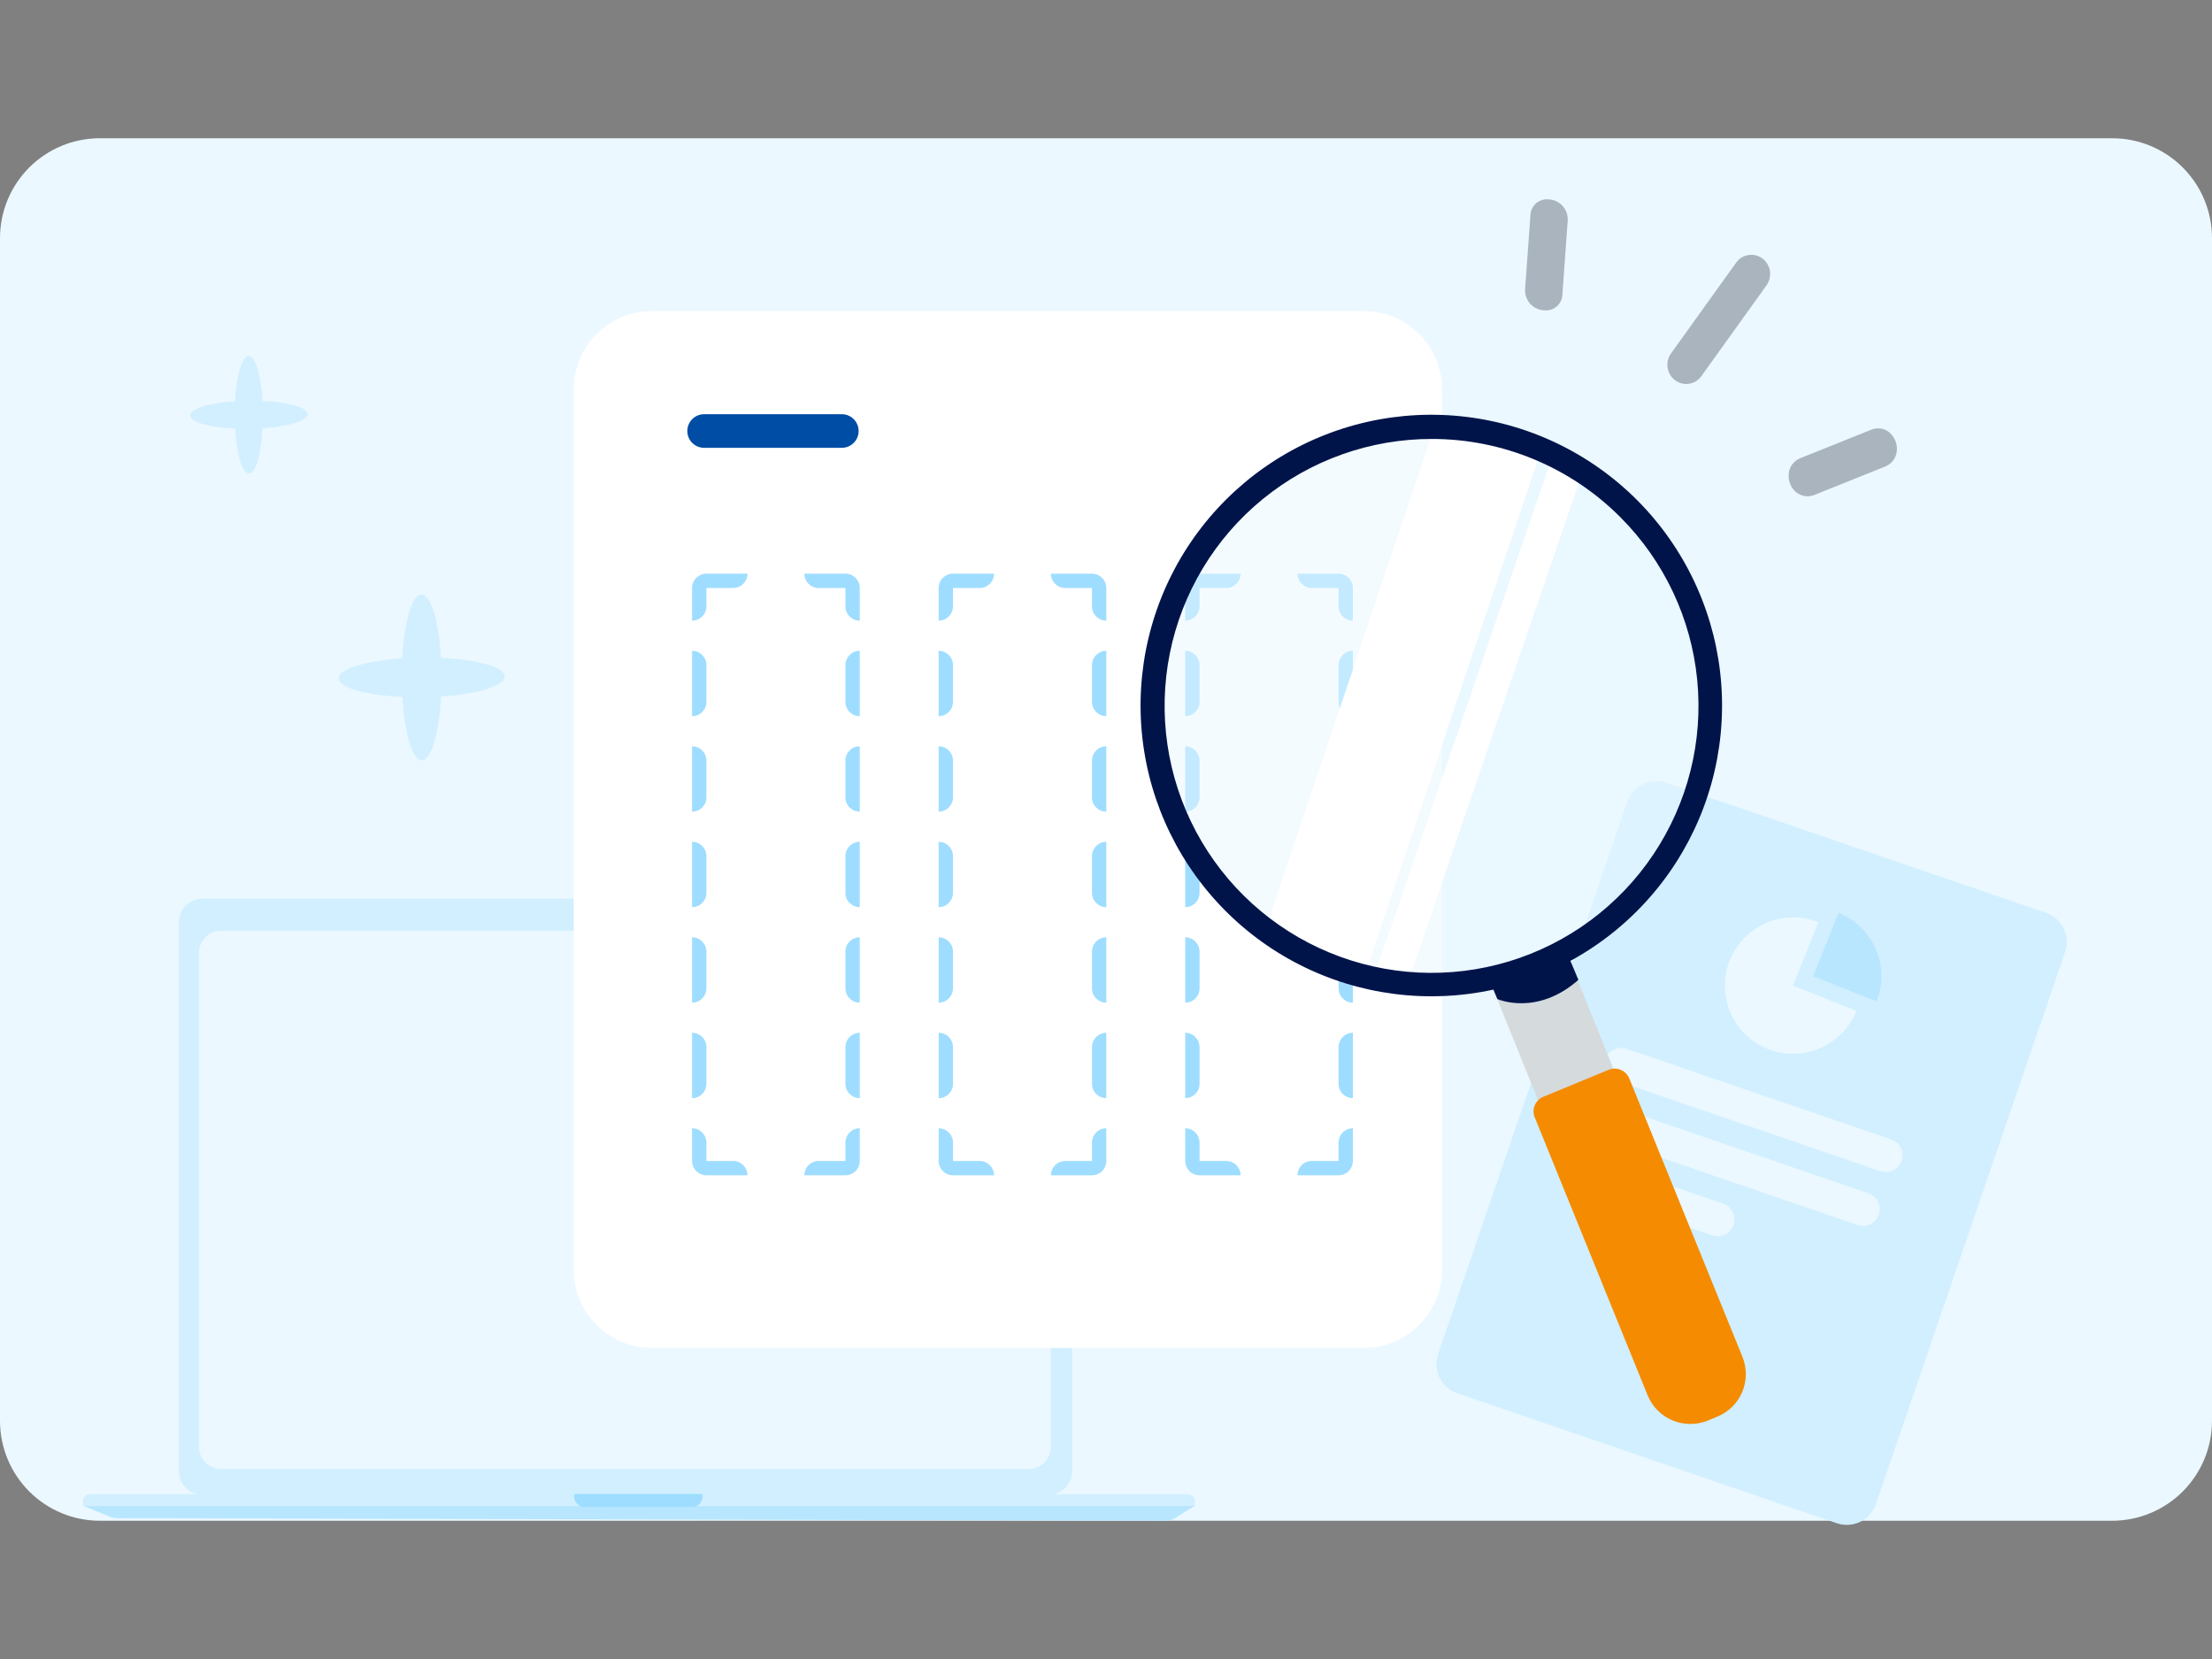 <svg width="320" height="240" viewBox="0 0 320 240" fill="none" xmlns="http://www.w3.org/2000/svg">
<rect x="0" y="0" width="320" height="240" fill="#808080" stroke="none"/>
<path d="M305.547 20H14.453C12.556 19.998 10.677 20.37 8.923 21.095C7.17 21.82 5.576 22.884 4.234 24.225C2.892 25.566 1.827 27.158 1.1 28.911C0.374 30.664 -8.08861e-07 32.543 0 34.44V205.547C0 209.38 1.523 213.056 4.233 215.767C6.944 218.477 10.62 220 14.453 220H305.547C309.38 220 313.056 218.477 315.767 215.767C318.477 213.056 320 209.38 320 205.547V34.44C320 32.543 319.626 30.664 318.9 28.911C318.173 27.158 317.108 25.566 315.766 24.225C314.424 22.884 312.83 21.82 311.077 21.095C309.323 20.37 307.444 19.998 305.547 20Z" fill="#EBF8FF"/>
<path d="M151.678 130H29.298C27.412 130 25.883 131.532 25.883 133.421V212.821C25.883 214.71 27.412 216.242 29.298 216.242H151.678C153.564 216.242 155.093 214.71 155.093 212.821V133.421C155.093 131.532 153.564 130 151.678 130Z" fill="#D1EFFF"/>
<path d="M148.845 134.647H31.962C30.211 134.647 28.792 136.069 28.792 137.822V209.339C28.792 211.092 30.211 212.514 31.962 212.514H148.845C150.595 212.514 152.014 211.092 152.014 209.339V137.822C152.014 136.069 150.595 134.647 148.845 134.647Z" fill="#EBF8FF"/>
<path d="M172.875 217.82H12L16.038 219.463C16.293 219.565 16.565 219.619 16.839 219.622L168.742 220C169.143 220.002 169.536 219.891 169.875 219.678L172.871 217.809L172.875 217.82Z" fill="#B8E6FF"/>
<path d="M172.875 217.23C172.874 216.945 172.761 216.673 172.559 216.472C172.358 216.271 172.086 216.159 171.802 216.159H13.073C12.789 216.159 12.517 216.271 12.316 216.472C12.114 216.673 12.001 216.945 12 217.23V217.82H172.875V217.23Z" fill="#D1EFFF"/>
<path d="M83.078 216.125H101.631V216.503C101.631 216.904 101.472 217.289 101.188 217.573C100.905 217.857 100.52 218.017 100.12 218.017H84.578C84.177 218.017 83.793 217.857 83.51 217.573C83.226 217.289 83.067 216.904 83.067 216.503V216.125H83.078Z" fill="#9EDDFF"/>
<path d="M90.724 133.039C91.181 133.039 91.552 132.668 91.552 132.21C91.552 131.753 91.181 131.382 90.724 131.382C90.267 131.382 89.897 131.753 89.897 132.21C89.897 132.668 90.267 133.039 90.724 133.039Z" fill="#B8E6FF"/>
<path d="M295.976 132.052L241.064 113.242C238.732 112.45 236.202 113.682 235.41 116.014L208.042 195.896C207.25 198.228 208.482 200.758 210.814 201.55L265.726 220.36C268.058 221.152 270.588 219.92 271.38 217.588L298.748 137.706C299.54 135.374 298.308 132.844 295.976 132.052Z" fill="#D1EFFF"/>
<path d="M263.042 133.416C261.238 132.69 259.236 132.514 257.344 132.932C255.43 133.328 253.692 134.296 252.328 135.704C250.964 137.112 250.04 138.872 249.688 140.786C249.336 142.7 249.556 144.68 250.326 146.484C251.096 148.288 252.372 149.806 254.022 150.862C255.65 151.918 257.564 152.49 259.522 152.446C261.48 152.424 263.372 151.808 264.978 150.708C266.584 149.608 267.838 148.046 268.564 146.242L259.39 142.59L263.064 133.416H263.042Z" fill="#EBF8FF"/>
<path d="M265.968 132.074L262.316 141.226L271.468 144.878C271.952 143.668 272.194 142.392 272.172 141.094C272.172 139.796 271.886 138.52 271.38 137.332C270.874 136.144 270.126 135.066 269.202 134.164C268.278 133.262 267.178 132.558 265.968 132.074Z" fill="#B8E6FF"/>
<path d="M273.58 164.832L235.322 151.72C234.046 151.28 232.682 151.962 232.242 153.238C231.802 154.514 232.484 155.878 233.76 156.318L272.018 169.43C273.294 169.87 274.658 169.188 275.098 167.912C275.538 166.636 274.856 165.272 273.58 164.832Z" fill="#EBF8FF"/>
<path d="M270.28 172.62L232.022 159.508C230.746 159.068 229.382 159.75 228.942 161.026C228.502 162.302 229.184 163.666 230.46 164.106L268.718 177.218C269.994 177.658 271.38 176.976 271.798 175.7C272.238 174.424 271.556 173.06 270.28 172.62Z" fill="#EBF8FF"/>
<path d="M249.248 174.116L228.876 167.142C227.6 166.702 226.214 167.384 225.796 168.66C225.356 169.936 226.038 171.3 227.314 171.74L247.708 178.714C248.984 179.154 250.348 178.472 250.788 177.196C251.228 175.92 250.546 174.556 249.27 174.116H249.248Z" fill="#EBF8FF"/>
<path d="M197.308 45H94.301C88.06 45 83 50.06 83 56.301V183.699C83 189.94 88.06 195 94.301 195H197.308C203.549 195 208.609 189.94 208.609 183.699V56.301C208.609 50.06 203.549 45 197.308 45Z" fill="white"/>
<path fill-rule="evenodd" clip-rule="evenodd" d="M94.58 57.144C94.58 56.63 94.721 56.218 94.893 56.218H196.065C196.237 56.218 196.378 56.611 196.378 57.144V182.859C196.378 183.373 196.237 183.784 196.065 183.784H94.893C94.721 183.784 94.58 183.392 94.58 182.859V57.144Z" fill="white"/>
<path d="M121.782 59.921H101.862C100.519 59.921 99.431 61.009 99.431 62.352C99.431 63.695 100.519 64.783 101.862 64.783H121.782C123.125 64.783 124.214 63.695 124.214 62.352C124.214 61.009 123.125 59.921 121.782 59.921Z" fill="#004DA5"/>
<path d="M100.121 85.063C100.121 83.919 101.049 82.991 102.193 82.991H122.304C123.448 82.991 124.376 83.919 124.376 85.063V167.952C124.376 169.096 123.448 170.024 122.304 170.024H102.193C101.049 170.024 100.121 169.096 100.121 167.952V85.063Z" fill="white"/>
<path fill-rule="evenodd" clip-rule="evenodd" d="M101.738 169.974C101.683 169.962 101.63 169.947 101.577 169.931C101.267 169.835 100.989 169.668 100.761 169.449C100.739 169.428 100.717 169.407 100.696 169.384C100.478 169.156 100.311 168.878 100.214 168.569C100.198 168.516 100.184 168.462 100.171 168.407C100.138 168.261 100.121 168.108 100.121 167.952V163.223C101.266 163.223 102.193 164.151 102.193 165.295L102.193 167.952H106.061C107.205 167.952 108.133 168.88 108.133 170.024H102.193C102.037 170.024 101.884 170.007 101.738 169.974ZM124.376 149.408C123.232 149.408 122.304 150.336 122.304 151.48V156.794C122.304 157.938 123.232 158.866 124.376 158.866V149.408ZM124.376 135.593C123.232 135.593 122.304 136.521 122.304 137.666V142.979C122.304 144.123 123.232 145.051 124.376 145.051V135.593ZM124.376 121.778C123.232 121.778 122.304 122.706 122.304 123.851V129.164C122.304 130.309 123.232 131.237 124.376 131.237V121.778ZM124.376 107.964C123.232 107.964 122.304 108.891 122.304 110.036V115.349C122.304 116.494 123.232 117.422 124.376 117.422V107.964ZM124.376 94.149C123.232 94.149 122.304 95.077 122.304 96.221V101.535C122.304 102.679 123.232 103.607 124.376 103.607V94.149ZM100.121 89.792C101.266 89.792 102.193 88.864 102.193 87.72V85.063L106.061 85.063C107.205 85.063 108.133 84.135 108.133 82.991H102.193C102.037 82.991 101.884 83.008 101.738 83.041C101.683 83.053 101.63 83.068 101.577 83.084C101.267 83.18 100.989 83.347 100.761 83.566C100.739 83.587 100.717 83.608 100.696 83.63C100.478 83.859 100.311 84.137 100.214 84.446C100.198 84.499 100.184 84.553 100.171 84.608C100.138 84.754 100.121 84.907 100.121 85.063V89.792ZM100.121 94.149C101.266 94.149 102.193 95.077 102.193 96.221V101.535C102.193 102.679 101.266 103.607 100.121 103.607V94.149ZM100.121 107.964C101.266 107.964 102.193 108.891 102.193 110.036V115.349C102.193 116.494 101.266 117.422 100.121 117.422V107.964ZM100.121 121.778C101.266 121.778 102.193 122.706 102.193 123.851V129.164C102.193 130.309 101.266 131.237 100.121 131.237V121.778ZM100.121 135.593C101.266 135.593 102.193 136.521 102.193 137.666V142.979C102.193 144.123 101.266 145.051 100.121 145.051V135.593ZM100.121 149.408C101.266 149.408 102.193 150.336 102.193 151.48V156.794C102.193 157.938 101.266 158.866 100.121 158.866V149.408ZM116.364 82.991C116.364 84.135 117.292 85.063 118.437 85.063H122.304V87.72C122.304 88.864 123.232 89.792 124.376 89.792V85.063C124.376 84.907 124.359 84.754 124.326 84.608C124.314 84.553 124.299 84.499 124.283 84.446C124.187 84.137 124.02 83.859 123.801 83.63C123.78 83.608 123.759 83.587 123.737 83.566C123.508 83.347 123.23 83.18 122.921 83.084C122.868 83.068 122.814 83.053 122.76 83.041C122.613 83.008 122.46 82.991 122.304 82.991H116.364ZM124.376 163.223C123.232 163.223 122.304 164.151 122.304 165.295V167.952H118.437C117.292 167.952 116.364 168.88 116.364 170.024H122.304C122.46 170.024 122.613 170.007 122.76 169.974C122.814 169.962 122.868 169.947 122.921 169.931C123.23 169.835 123.508 169.668 123.737 169.449C123.759 169.428 123.78 169.407 123.801 169.384C124.02 169.156 124.187 168.878 124.283 168.569C124.299 168.516 124.314 168.462 124.326 168.407C124.359 168.261 124.376 168.108 124.376 167.952V163.223Z" fill="#9EDDFF"/>
<path d="M135.791 85.063C135.791 83.919 136.719 82.991 137.863 82.991H157.974C159.118 82.991 160.046 83.919 160.046 85.063V167.952C160.046 169.096 159.118 170.024 157.974 170.024H137.863C136.719 170.024 135.791 169.096 135.791 167.952V85.063Z" fill="white"/>
<path fill-rule="evenodd" clip-rule="evenodd" d="M137.408 169.974C137.353 169.962 137.3 169.947 137.247 169.931C136.937 169.835 136.659 169.668 136.431 169.449C136.409 169.428 136.387 169.407 136.366 169.384C136.147 169.156 135.981 168.878 135.884 168.569C135.868 168.516 135.853 168.462 135.841 168.407C135.808 168.261 135.791 168.108 135.791 167.952V163.223C136.936 163.223 137.863 164.151 137.863 165.295L137.863 167.952H141.731C142.875 167.952 143.803 168.88 143.803 170.024H137.863C137.707 170.024 137.554 170.007 137.408 169.974ZM160.046 149.408C158.902 149.408 157.974 150.336 157.974 151.48V156.794C157.974 157.938 158.902 158.866 160.046 158.866V149.408ZM160.046 135.593C158.902 135.593 157.974 136.521 157.974 137.666V142.979C157.974 144.123 158.902 145.051 160.046 145.051V135.593ZM160.046 121.778C158.902 121.778 157.974 122.706 157.974 123.851V129.164C157.974 130.309 158.902 131.237 160.046 131.237V121.778ZM160.046 107.964C158.902 107.964 157.974 108.891 157.974 110.036V115.349C157.974 116.494 158.902 117.422 160.046 117.422V107.964ZM160.046 94.149C158.902 94.149 157.974 95.077 157.974 96.221V101.535C157.974 102.679 158.902 103.607 160.046 103.607V94.149ZM135.791 89.792C136.936 89.792 137.863 88.864 137.863 87.72V85.063L141.731 85.063C142.875 85.063 143.803 84.135 143.803 82.991H137.863C137.707 82.991 137.554 83.008 137.408 83.041C137.353 83.053 137.3 83.068 137.247 83.084C136.937 83.18 136.659 83.347 136.431 83.566C136.409 83.587 136.387 83.608 136.366 83.63C136.147 83.859 135.981 84.137 135.884 84.446C135.868 84.499 135.853 84.553 135.841 84.608C135.808 84.754 135.791 84.907 135.791 85.063V89.792ZM135.791 94.149C136.936 94.149 137.863 95.077 137.863 96.221V101.535C137.863 102.679 136.936 103.607 135.791 103.607V94.149ZM135.791 107.964C136.936 107.964 137.863 108.891 137.863 110.036V115.349C137.863 116.494 136.936 117.422 135.791 117.422V107.964ZM135.791 121.778C136.936 121.778 137.863 122.706 137.863 123.851V129.164C137.863 130.309 136.936 131.237 135.791 131.237V121.778ZM135.791 135.593C136.936 135.593 137.863 136.521 137.863 137.666V142.979C137.863 144.123 136.936 145.051 135.791 145.051V135.593ZM135.791 149.408C136.936 149.408 137.863 150.336 137.863 151.48V156.794C137.863 157.938 136.936 158.866 135.791 158.866V149.408ZM152.034 82.991C152.034 84.135 152.962 85.063 154.106 85.063H157.974V87.72C157.974 88.864 158.902 89.792 160.046 89.792V85.063C160.046 84.907 160.029 84.754 159.996 84.608C159.984 84.553 159.969 84.499 159.953 84.446C159.857 84.137 159.69 83.859 159.471 83.63C159.45 83.608 159.429 83.587 159.407 83.566C159.178 83.347 158.9 83.18 158.591 83.084C158.538 83.068 158.484 83.053 158.429 83.041C158.283 83.008 158.13 82.991 157.974 82.991H152.034ZM160.046 163.223C158.902 163.223 157.974 164.151 157.974 165.295V167.952H154.106C152.962 167.952 152.034 168.88 152.034 170.024H157.974C158.13 170.024 158.283 170.007 158.429 169.974C158.484 169.962 158.538 169.947 158.591 169.931C158.9 169.835 159.178 169.668 159.407 169.449C159.429 169.428 159.45 169.407 159.471 169.384C159.69 169.156 159.857 168.878 159.953 168.569C159.969 168.516 159.984 168.462 159.996 168.407C160.029 168.261 160.046 168.108 160.046 167.952V163.223Z" fill="#9EDDFF"/>
<path d="M171.46 85.063C171.46 83.919 172.388 82.991 173.533 82.991H193.643C194.788 82.991 195.716 83.919 195.716 85.063V167.952C195.716 169.096 194.788 170.024 193.643 170.024H173.533C172.388 170.024 171.46 169.096 171.46 167.952V85.063Z" fill="white"/>
<path fill-rule="evenodd" clip-rule="evenodd" d="M173.077 169.974C173.023 169.962 172.969 169.947 172.916 169.931C172.607 169.835 172.329 169.668 172.1 169.449C172.078 169.428 172.057 169.407 172.035 169.384C171.817 169.156 171.65 168.878 171.554 168.569C171.537 168.516 171.523 168.462 171.511 168.407C171.478 168.261 171.46 168.108 171.46 167.952V163.223C172.605 163.223 173.533 164.151 173.533 165.295L173.533 167.952H177.4C178.545 167.952 179.473 168.88 179.473 170.024H173.533C173.376 170.024 173.224 170.007 173.077 169.974ZM195.716 149.408C194.571 149.408 193.643 150.336 193.643 151.48V156.794C193.643 157.938 194.571 158.866 195.716 158.866V149.408ZM195.716 135.593C194.571 135.593 193.643 136.521 193.643 137.666V142.979C193.643 144.123 194.571 145.051 195.716 145.051V135.593ZM195.716 121.778C194.571 121.778 193.643 122.706 193.643 123.851V129.164C193.643 130.309 194.571 131.237 195.716 131.237V121.778ZM195.716 107.964C194.571 107.964 193.643 108.891 193.643 110.036V115.349C193.643 116.494 194.571 117.422 195.716 117.422V107.964ZM195.716 94.149C194.571 94.149 193.643 95.077 193.643 96.221V101.535C193.643 102.679 194.571 103.607 195.716 103.607V94.149ZM171.46 89.792C172.605 89.792 173.533 88.864 173.533 87.72V85.063L177.4 85.063C178.545 85.063 179.473 84.135 179.473 82.991H173.533C173.376 82.991 173.224 83.008 173.077 83.041C173.023 83.053 172.969 83.068 172.916 83.084C172.607 83.18 172.329 83.347 172.1 83.566C172.078 83.587 172.057 83.608 172.035 83.63C171.817 83.859 171.65 84.137 171.554 84.446C171.537 84.499 171.523 84.553 171.511 84.608C171.478 84.754 171.46 84.907 171.46 85.063V89.792ZM171.46 94.149C172.605 94.149 173.533 95.077 173.533 96.221V101.535C173.533 102.679 172.605 103.607 171.46 103.607V94.149ZM171.46 107.964C172.605 107.964 173.533 108.891 173.533 110.036V115.349C173.533 116.494 172.605 117.422 171.46 117.422V107.964ZM171.46 121.778C172.605 121.778 173.533 122.706 173.533 123.851V129.164C173.533 130.309 172.605 131.237 171.46 131.237V121.778ZM171.46 135.593C172.605 135.593 173.533 136.521 173.533 137.666V142.979C173.533 144.123 172.605 145.051 171.46 145.051V135.593ZM171.46 149.408C172.605 149.408 173.533 150.336 173.533 151.48V156.794C173.533 157.938 172.605 158.866 171.46 158.866V149.408ZM187.703 82.991C187.703 84.135 188.631 85.063 189.776 85.063H193.643V87.72C193.643 88.864 194.571 89.792 195.716 89.792V85.063C195.716 84.907 195.698 84.754 195.665 84.608C195.653 84.553 195.639 84.499 195.622 84.446C195.526 84.137 195.359 83.859 195.141 83.63C195.12 83.608 195.098 83.587 195.076 83.566C194.848 83.347 194.569 83.18 194.26 83.084C194.207 83.068 194.153 83.053 194.099 83.041C193.952 83.008 193.8 82.991 193.643 82.991H187.703ZM195.716 163.223C194.571 163.223 193.643 164.151 193.643 165.295V167.952H189.776C188.631 167.952 187.703 168.88 187.703 170.024H193.643C193.8 170.024 193.952 170.007 194.099 169.974C194.153 169.962 194.207 169.947 194.26 169.931C194.569 169.835 194.848 169.668 195.076 169.449C195.098 169.428 195.12 169.407 195.141 169.384C195.359 169.156 195.526 168.878 195.622 168.569C195.639 168.516 195.653 168.462 195.665 168.407C195.698 168.261 195.716 168.108 195.716 167.952V163.223Z" fill="#9EDDFF"/>
<g clip-path="url(#clip0_2672_44814)">
<path opacity="0.5" d="M206.891 142.713C228.999 142.713 246.923 124.469 246.923 101.927C246.923 79.384 228.999 61.128 206.891 61.128C184.783 61.128 166.859 79.373 166.859 101.927C166.859 124.481 184.783 142.713 206.891 142.713Z" fill="#EBF8FF"/>
<path d="M222.705 65.883L207.746 61.128L182.662 135.667L197.633 140.422L222.705 65.883Z" fill="white"/>
<path d="M203.47 142.714L229.033 68.039L224.381 66.556L198.807 141.232L203.47 142.714Z" fill="white"/>
<path d="M226.821 138.29L215.864 142.714L222.864 160.046L233.81 155.621L226.821 138.29Z" fill="#D5DADD"/>
<path d="M223.263 158.666C222.707 158.896 222.264 159.337 222.031 159.892C221.798 160.447 221.794 161.072 222.021 161.631L238.371 201.893C239.051 203.523 240.35 204.817 241.982 205.493C243.615 206.168 245.448 206.169 247.082 205.496L248.381 204.96C249.203 204.632 249.951 204.144 250.582 203.523C251.212 202.902 251.712 202.162 252.053 201.346C252.726 199.709 252.726 197.874 252.053 196.237L235.703 156.021C235.59 155.741 235.423 155.487 235.212 155.272C235 155.058 234.748 154.887 234.471 154.771C234.193 154.654 233.895 154.594 233.593 154.593C233.292 154.592 232.994 154.651 232.715 154.766L223.263 158.666Z" fill="#F58B00"/>
<path d="M215.476 141.801L216.616 144.527C216.616 144.527 222.317 147.069 228.337 141.756L226.513 137.389L221.485 139.829L215.476 141.801Z" fill="#00144A"/>
<path d="M207.164 144.128C197.429 144.152 187.987 140.798 180.449 134.638C172.91 128.478 167.741 119.893 165.824 110.348C163.907 100.803 165.359 90.888 169.935 82.295C174.51 73.701 181.924 66.961 190.914 63.223C199.903 59.486 209.91 58.982 219.229 61.798C228.548 64.615 236.601 70.577 242.016 78.668C247.43 86.759 249.871 96.477 248.922 106.167C247.972 115.856 243.691 124.916 236.809 131.802C228.951 139.676 218.289 144.109 207.164 144.128ZM207.164 63.501C198.228 63.485 189.562 66.569 182.645 72.228C175.728 77.887 170.987 85.769 169.231 94.532C167.476 103.296 168.813 112.396 173.016 120.284C177.219 128.171 184.027 134.356 192.28 137.785C200.532 141.214 209.719 141.675 218.273 139.088C226.827 136.502 234.22 131.028 239.19 123.601C244.16 116.174 246.401 107.252 245.53 98.357C244.66 89.463 240.731 81.145 234.414 74.823C230.84 71.236 226.593 68.39 221.917 66.447C217.241 64.504 212.228 63.502 207.164 63.501Z" fill="#00144A"/>
</g>
<path d="M273.275 62.514C272.912 62.23 272.479 62.048 272.021 61.989C271.564 61.93 271.099 61.995 270.675 62.178L260.488 66.265C258.803 66.94 258.455 68.695 258.984 70.016C259.181 70.564 259.551 71.034 260.038 71.354C260.524 71.674 261.102 71.828 261.684 71.792C261.964 71.766 262.239 71.698 262.499 71.59L272.686 67.504C273.137 67.334 273.533 67.045 273.833 66.668C274.133 66.291 274.325 65.84 274.39 65.363C274.462 64.833 274.397 64.293 274.202 63.794C274.007 63.295 273.688 62.855 273.275 62.514Z" fill="#A9B4BE"/>
<path d="M224.057 28.844C223.729 28.805 223.397 28.835 223.081 28.932C222.765 29.029 222.473 29.19 222.224 29.406C221.974 29.622 221.772 29.888 221.631 30.186C221.49 30.485 221.412 30.809 221.403 31.139L220.631 41.803C220.605 42.186 220.655 42.571 220.779 42.935C220.903 43.299 221.098 43.635 221.353 43.922C221.608 44.21 221.918 44.444 222.265 44.61C222.611 44.777 222.987 44.873 223.371 44.892C223.529 44.905 223.688 44.904 223.846 44.891C224.431 44.849 224.978 44.59 225.381 44.165C225.785 43.74 226.014 43.179 226.024 42.593L226.793 31.934C226.82 31.551 226.77 31.166 226.647 30.802C226.523 30.438 226.329 30.102 226.074 29.815C225.819 29.527 225.509 29.293 225.163 29.126C224.817 28.96 224.441 28.864 224.057 28.844Z" fill="#A9B4BE"/>
<path d="M252.948 36.896C252.591 36.949 252.249 37.073 251.942 37.262C251.635 37.451 251.369 37.701 251.162 37.996L241.73 51.142C241.31 51.734 241.136 52.466 241.243 53.183C241.35 53.901 241.73 54.55 242.304 54.993C242.838 55.403 243.507 55.596 244.177 55.536C244.564 55.501 244.938 55.382 245.274 55.189C245.611 54.996 245.902 54.733 246.127 54.417L255.559 41.271C255.982 40.676 256.157 39.941 256.049 39.219C255.94 38.498 255.556 37.846 254.977 37.402C254.691 37.185 254.363 37.029 254.014 36.942C253.666 36.855 253.303 36.84 252.948 36.896Z" fill="#A9B4BE"/>
<path d="M72.999 97.863C72.999 96.505 69.056 95.418 63.789 95.171C63.487 89.909 62.328 85.997 60.969 86C59.611 86.003 58.482 89.945 58.193 95.234C52.91 95.595 48.982 96.776 49 98.137C49.018 99.498 52.943 100.586 58.211 100.829C58.527 106.091 59.671 110.003 61.027 110C62.382 109.997 63.517 106.055 63.807 100.766C69.09 100.405 73.014 99.224 72.999 97.863Z" fill="#D1EFFF"/>
<path d="M44.499 59.903C44.499 58.941 41.707 58.171 37.975 57.996C37.762 54.269 36.941 51.498 35.978 51.5C35.016 51.502 34.216 54.295 34.011 58.041C30.269 58.297 27.487 59.133 27.5 60.097C27.513 61.061 30.293 61.831 34.024 62.004C34.248 65.731 35.059 68.502 36.019 68.5C36.979 68.498 37.783 65.705 37.988 61.959C41.73 61.703 44.51 60.867 44.499 59.903Z" fill="#D1EFFF"/>
<defs>
<clipPath id="clip0_2672_44814">
<rect width="87.558" height="146" fill="white" transform="translate(165 60)"/>
</clipPath>
</defs>
</svg>
